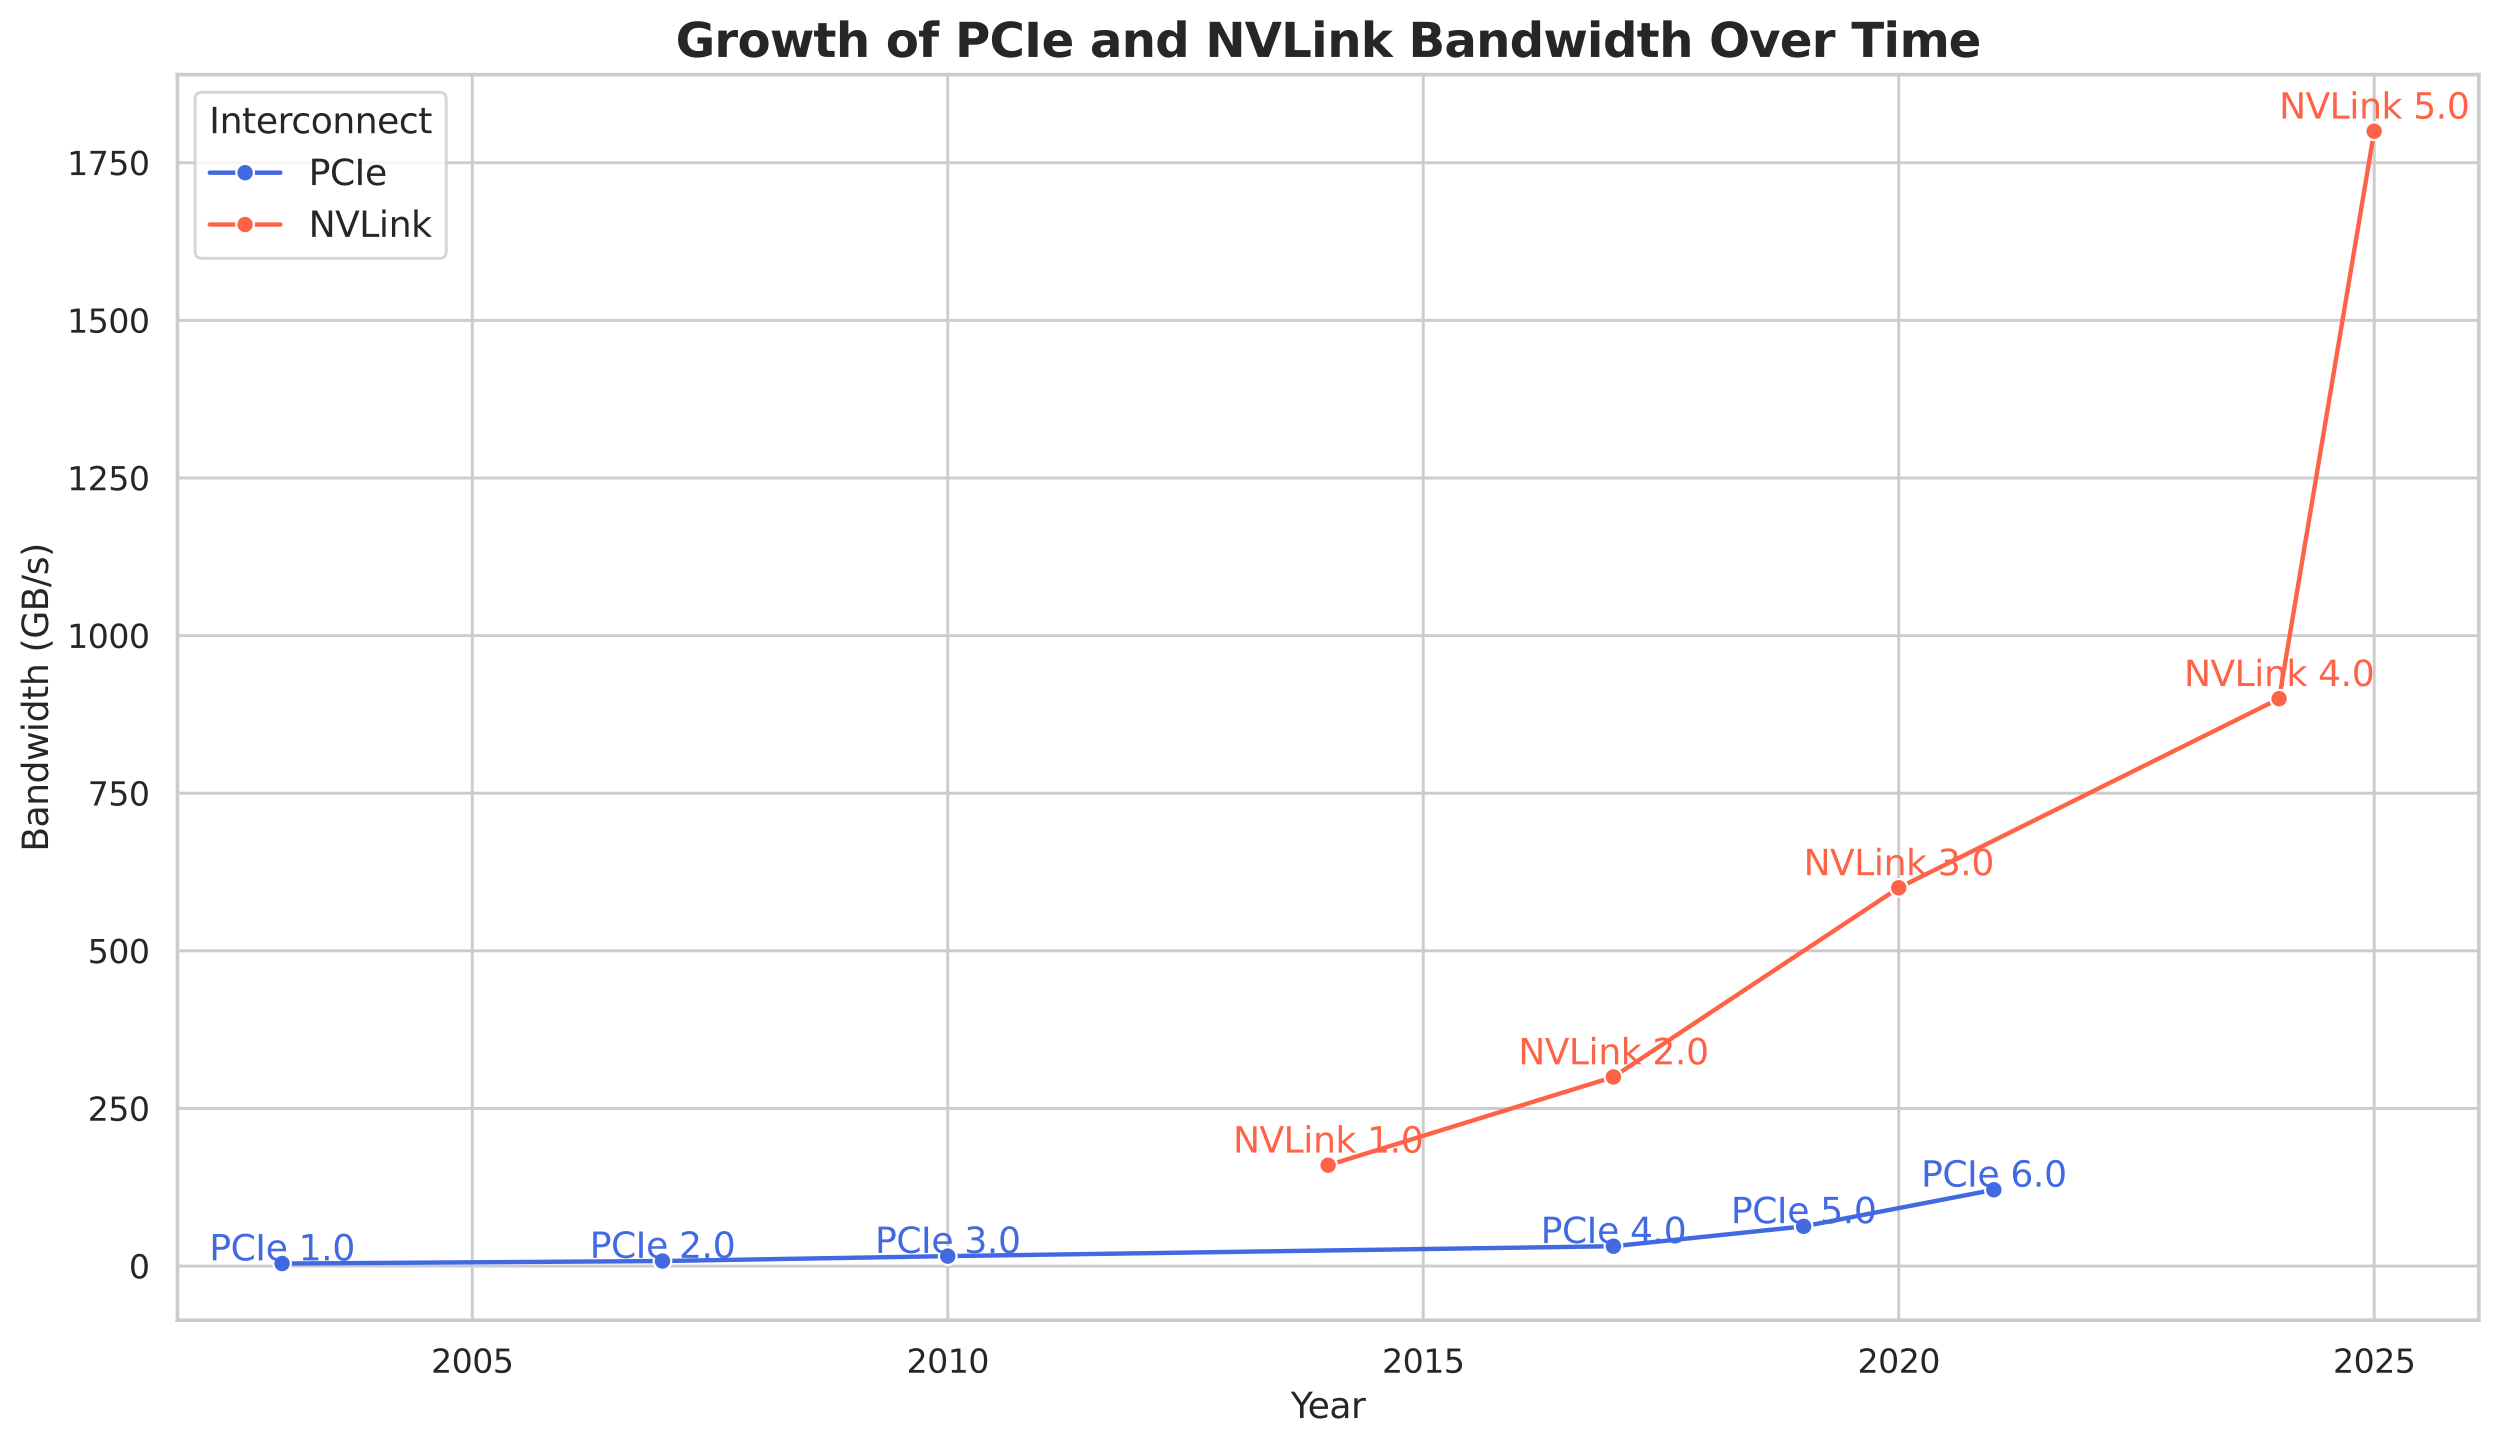 <?xml version="1.0" encoding="utf-8" standalone="no"?>
<!DOCTYPE svg PUBLIC "-//W3C//DTD SVG 1.1//EN"
  "http://www.w3.org/Graphics/SVG/1.1/DTD/svg11.dtd">
<svg xmlns:xlink="http://www.w3.org/1999/xlink" width="849.625pt" height="491.617pt" viewBox="0 0 849.625 491.617" xmlns="http://www.w3.org/2000/svg" version="1.1">
 <defs>
  <style type="text/css">*{stroke-linejoin: round; stroke-linecap: butt}</style>
 </defs>
 <g id="figure_1">
  <g id="patch_1">
   <path d="M 0 491.617 
L 849.625 491.617 
L 849.625 0 
L 0 0 
z
" style="fill: #ffffff"/>
  </g>
  <g id="axes_1">
   <g id="patch_2">
    <path d="M 60.309 448.658 
L 842.425 448.658 
L 842.425 25.358 
L 60.309 25.358 
z
" style="fill: #ffffff"/>
   </g>
   <g id="matplotlib.axis_1">
    <g id="xtick_1">
     <g id="line2d_1">
      <path d="M 160.497 448.658 
L 160.497 25.358 
" clip-path="url(#pfa361a1c75)" style="fill: none; stroke: #cccccc; stroke-linecap: round"/>
     </g>
     <g id="text_1">
      <!-- 2005 -->
      <g style="fill: #262626" transform="translate(146.5 466.516) scale(0.11 -0.11)">
       <defs>
        <path id="DejaVuSans-32" d="M 1228 531 
L 3431 531 
L 3431 0 
L 469 0 
L 469 531 
Q 828 903 1448 1529 
Q 2069 2156 2228 2338 
Q 2531 2678 2651 2914 
Q 2772 3150 2772 3378 
Q 2772 3750 2511 3984 
Q 2250 4219 1831 4219 
Q 1534 4219 1204 4116 
Q 875 4013 500 3803 
L 500 4441 
Q 881 4594 1212 4672 
Q 1544 4750 1819 4750 
Q 2544 4750 2975 4387 
Q 3406 4025 3406 3419 
Q 3406 3131 3298 2873 
Q 3191 2616 2906 2266 
Q 2828 2175 2409 1742 
Q 1991 1309 1228 531 
z
" transform="scale(0.016)"/>
        <path id="DejaVuSans-30" d="M 2034 4250 
Q 1547 4250 1301 3770 
Q 1056 3291 1056 2328 
Q 1056 1369 1301 889 
Q 1547 409 2034 409 
Q 2525 409 2770 889 
Q 3016 1369 3016 2328 
Q 3016 3291 2770 3770 
Q 2525 4250 2034 4250 
z
M 2034 4750 
Q 2819 4750 3233 4129 
Q 3647 3509 3647 2328 
Q 3647 1150 3233 529 
Q 2819 -91 2034 -91 
Q 1250 -91 836 529 
Q 422 1150 422 2328 
Q 422 3509 836 4129 
Q 1250 4750 2034 4750 
z
" transform="scale(0.016)"/>
        <path id="DejaVuSans-35" d="M 691 4666 
L 3169 4666 
L 3169 4134 
L 1269 4134 
L 1269 2991 
Q 1406 3038 1543 3061 
Q 1681 3084 1819 3084 
Q 2600 3084 3056 2656 
Q 3513 2228 3513 1497 
Q 3513 744 3044 326 
Q 2575 -91 1722 -91 
Q 1428 -91 1123 -41 
Q 819 9 494 109 
L 494 744 
Q 775 591 1075 516 
Q 1375 441 1709 441 
Q 2250 441 2565 725 
Q 2881 1009 2881 1497 
Q 2881 1984 2565 2268 
Q 2250 2553 1709 2553 
Q 1456 2553 1204 2497 
Q 953 2441 691 2322 
L 691 4666 
z
" transform="scale(0.016)"/>
       </defs>
       <use xlink:href="#DejaVuSans-32"/>
       <use xlink:href="#DejaVuSans-30" transform="translate(63.623 0)"/>
       <use xlink:href="#DejaVuSans-30" transform="translate(127.246 0)"/>
       <use xlink:href="#DejaVuSans-35" transform="translate(190.869 0)"/>
      </g>
     </g>
    </g>
    <g id="xtick_2">
     <g id="line2d_2">
      <path d="M 322.091 448.658 
L 322.091 25.358 
" clip-path="url(#pfa361a1c75)" style="fill: none; stroke: #cccccc; stroke-linecap: round"/>
     </g>
     <g id="text_2">
      <!-- 2010 -->
      <g style="fill: #262626" transform="translate(308.094 466.516) scale(0.11 -0.11)">
       <defs>
        <path id="DejaVuSans-31" d="M 794 531 
L 1825 531 
L 1825 4091 
L 703 3866 
L 703 4441 
L 1819 4666 
L 2450 4666 
L 2450 531 
L 3481 531 
L 3481 0 
L 794 0 
L 794 531 
z
" transform="scale(0.016)"/>
       </defs>
       <use xlink:href="#DejaVuSans-32"/>
       <use xlink:href="#DejaVuSans-30" transform="translate(63.623 0)"/>
       <use xlink:href="#DejaVuSans-31" transform="translate(127.246 0)"/>
       <use xlink:href="#DejaVuSans-30" transform="translate(190.869 0)"/>
      </g>
     </g>
    </g>
    <g id="xtick_3">
     <g id="line2d_3">
      <path d="M 483.686 448.658 
L 483.686 25.358 
" clip-path="url(#pfa361a1c75)" style="fill: none; stroke: #cccccc; stroke-linecap: round"/>
     </g>
     <g id="text_3">
      <!-- 2015 -->
      <g style="fill: #262626" transform="translate(469.688 466.516) scale(0.11 -0.11)">
       <use xlink:href="#DejaVuSans-32"/>
       <use xlink:href="#DejaVuSans-30" transform="translate(63.623 0)"/>
       <use xlink:href="#DejaVuSans-31" transform="translate(127.246 0)"/>
       <use xlink:href="#DejaVuSans-35" transform="translate(190.869 0)"/>
      </g>
     </g>
    </g>
    <g id="xtick_4">
     <g id="line2d_4">
      <path d="M 645.28 448.658 
L 645.28 25.358 
" clip-path="url(#pfa361a1c75)" style="fill: none; stroke: #cccccc; stroke-linecap: round"/>
     </g>
     <g id="text_4">
      <!-- 2020 -->
      <g style="fill: #262626" transform="translate(631.283 466.516) scale(0.11 -0.11)">
       <use xlink:href="#DejaVuSans-32"/>
       <use xlink:href="#DejaVuSans-30" transform="translate(63.623 0)"/>
       <use xlink:href="#DejaVuSans-32" transform="translate(127.246 0)"/>
       <use xlink:href="#DejaVuSans-30" transform="translate(190.869 0)"/>
      </g>
     </g>
    </g>
    <g id="xtick_5">
     <g id="line2d_5">
      <path d="M 806.874 448.658 
L 806.874 25.358 
" clip-path="url(#pfa361a1c75)" style="fill: none; stroke: #cccccc; stroke-linecap: round"/>
     </g>
     <g id="text_5">
      <!-- 2025 -->
      <g style="fill: #262626" transform="translate(792.877 466.516) scale(0.11 -0.11)">
       <use xlink:href="#DejaVuSans-32"/>
       <use xlink:href="#DejaVuSans-30" transform="translate(63.623 0)"/>
       <use xlink:href="#DejaVuSans-32" transform="translate(127.246 0)"/>
       <use xlink:href="#DejaVuSans-35" transform="translate(190.869 0)"/>
      </g>
     </g>
    </g>
    <g id="text_6">
     <!-- Year -->
     <g style="fill: #262626" transform="translate(438.662 481.922) scale(0.12 -0.12)">
      <defs>
       <path id="DejaVuSans-59" d="M -13 4666 
L 666 4666 
L 1959 2747 
L 3244 4666 
L 3922 4666 
L 2272 2222 
L 2272 0 
L 1638 0 
L 1638 2222 
L -13 4666 
z
" transform="scale(0.016)"/>
       <path id="DejaVuSans-65" d="M 3597 1894 
L 3597 1613 
L 953 1613 
Q 991 1019 1311 708 
Q 1631 397 2203 397 
Q 2534 397 2845 478 
Q 3156 559 3463 722 
L 3463 178 
Q 3153 47 2828 -22 
Q 2503 -91 2169 -91 
Q 1331 -91 842 396 
Q 353 884 353 1716 
Q 353 2575 817 3079 
Q 1281 3584 2069 3584 
Q 2775 3584 3186 3129 
Q 3597 2675 3597 1894 
z
M 3022 2063 
Q 3016 2534 2758 2815 
Q 2500 3097 2075 3097 
Q 1594 3097 1305 2825 
Q 1016 2553 972 2059 
L 3022 2063 
z
" transform="scale(0.016)"/>
       <path id="DejaVuSans-61" d="M 2194 1759 
Q 1497 1759 1228 1600 
Q 959 1441 959 1056 
Q 959 750 1161 570 
Q 1363 391 1709 391 
Q 2188 391 2477 730 
Q 2766 1069 2766 1631 
L 2766 1759 
L 2194 1759 
z
M 3341 1997 
L 3341 0 
L 2766 0 
L 2766 531 
Q 2569 213 2275 61 
Q 1981 -91 1556 -91 
Q 1019 -91 701 211 
Q 384 513 384 1019 
Q 384 1609 779 1909 
Q 1175 2209 1959 2209 
L 2766 2209 
L 2766 2266 
Q 2766 2663 2505 2880 
Q 2244 3097 1772 3097 
Q 1472 3097 1187 3025 
Q 903 2953 641 2809 
L 641 3341 
Q 956 3463 1253 3523 
Q 1550 3584 1831 3584 
Q 2591 3584 2966 3190 
Q 3341 2797 3341 1997 
z
" transform="scale(0.016)"/>
       <path id="DejaVuSans-72" d="M 2631 2963 
Q 2534 3019 2420 3045 
Q 2306 3072 2169 3072 
Q 1681 3072 1420 2755 
Q 1159 2438 1159 1844 
L 1159 0 
L 581 0 
L 581 3500 
L 1159 3500 
L 1159 2956 
Q 1341 3275 1631 3429 
Q 1922 3584 2338 3584 
Q 2397 3584 2469 3576 
Q 2541 3569 2628 3553 
L 2631 2963 
z
" transform="scale(0.016)"/>
      </defs>
      <use xlink:href="#DejaVuSans-59"/>
      <use xlink:href="#DejaVuSans-65" transform="translate(47.834 0)"/>
      <use xlink:href="#DejaVuSans-61" transform="translate(109.357 0)"/>
      <use xlink:href="#DejaVuSans-72" transform="translate(170.637 0)"/>
     </g>
    </g>
   </g>
   <g id="matplotlib.axis_2">
    <g id="ytick_1">
     <g id="line2d_6">
      <path d="M 60.309 430.274 
L 842.425 430.274 
" clip-path="url(#pfa361a1c75)" style="fill: none; stroke: #cccccc; stroke-linecap: round"/>
     </g>
     <g id="text_7">
      <!-- 0 -->
      <g style="fill: #262626" transform="translate(43.81 434.453) scale(0.11 -0.11)">
       <use xlink:href="#DejaVuSans-30"/>
      </g>
     </g>
    </g>
    <g id="ytick_2">
     <g id="line2d_7">
      <path d="M 60.309 376.708 
L 842.425 376.708 
" clip-path="url(#pfa361a1c75)" style="fill: none; stroke: #cccccc; stroke-linecap: round"/>
     </g>
     <g id="text_8">
      <!-- 250 -->
      <g style="fill: #262626" transform="translate(29.812 380.887) scale(0.11 -0.11)">
       <use xlink:href="#DejaVuSans-32"/>
       <use xlink:href="#DejaVuSans-35" transform="translate(63.623 0)"/>
       <use xlink:href="#DejaVuSans-30" transform="translate(127.246 0)"/>
      </g>
     </g>
    </g>
    <g id="ytick_3">
     <g id="line2d_8">
      <path d="M 60.309 323.142 
L 842.425 323.142 
" clip-path="url(#pfa361a1c75)" style="fill: none; stroke: #cccccc; stroke-linecap: round"/>
     </g>
     <g id="text_9">
      <!-- 500 -->
      <g style="fill: #262626" transform="translate(29.812 327.321) scale(0.11 -0.11)">
       <use xlink:href="#DejaVuSans-35"/>
       <use xlink:href="#DejaVuSans-30" transform="translate(63.623 0)"/>
       <use xlink:href="#DejaVuSans-30" transform="translate(127.246 0)"/>
      </g>
     </g>
    </g>
    <g id="ytick_4">
     <g id="line2d_9">
      <path d="M 60.309 269.576 
L 842.425 269.576 
" clip-path="url(#pfa361a1c75)" style="fill: none; stroke: #cccccc; stroke-linecap: round"/>
     </g>
     <g id="text_10">
      <!-- 750 -->
      <g style="fill: #262626" transform="translate(29.812 273.755) scale(0.11 -0.11)">
       <defs>
        <path id="DejaVuSans-37" d="M 525 4666 
L 3525 4666 
L 3525 4397 
L 1831 0 
L 1172 0 
L 2766 4134 
L 525 4134 
L 525 4666 
z
" transform="scale(0.016)"/>
       </defs>
       <use xlink:href="#DejaVuSans-37"/>
       <use xlink:href="#DejaVuSans-35" transform="translate(63.623 0)"/>
       <use xlink:href="#DejaVuSans-30" transform="translate(127.246 0)"/>
      </g>
     </g>
    </g>
    <g id="ytick_5">
     <g id="line2d_10">
      <path d="M 60.309 216.01 
L 842.425 216.01 
" clip-path="url(#pfa361a1c75)" style="fill: none; stroke: #cccccc; stroke-linecap: round"/>
     </g>
     <g id="text_11">
      <!-- 1000 -->
      <g style="fill: #262626" transform="translate(22.814 220.189) scale(0.11 -0.11)">
       <use xlink:href="#DejaVuSans-31"/>
       <use xlink:href="#DejaVuSans-30" transform="translate(63.623 0)"/>
       <use xlink:href="#DejaVuSans-30" transform="translate(127.246 0)"/>
       <use xlink:href="#DejaVuSans-30" transform="translate(190.869 0)"/>
      </g>
     </g>
    </g>
    <g id="ytick_6">
     <g id="line2d_11">
      <path d="M 60.309 162.444 
L 842.425 162.444 
" clip-path="url(#pfa361a1c75)" style="fill: none; stroke: #cccccc; stroke-linecap: round"/>
     </g>
     <g id="text_12">
      <!-- 1250 -->
      <g style="fill: #262626" transform="translate(22.814 166.623) scale(0.11 -0.11)">
       <use xlink:href="#DejaVuSans-31"/>
       <use xlink:href="#DejaVuSans-32" transform="translate(63.623 0)"/>
       <use xlink:href="#DejaVuSans-35" transform="translate(127.246 0)"/>
       <use xlink:href="#DejaVuSans-30" transform="translate(190.869 0)"/>
      </g>
     </g>
    </g>
    <g id="ytick_7">
     <g id="line2d_12">
      <path d="M 60.309 108.878 
L 842.425 108.878 
" clip-path="url(#pfa361a1c75)" style="fill: none; stroke: #cccccc; stroke-linecap: round"/>
     </g>
     <g id="text_13">
      <!-- 1500 -->
      <g style="fill: #262626" transform="translate(22.814 113.057) scale(0.11 -0.11)">
       <use xlink:href="#DejaVuSans-31"/>
       <use xlink:href="#DejaVuSans-35" transform="translate(63.623 0)"/>
       <use xlink:href="#DejaVuSans-30" transform="translate(127.246 0)"/>
       <use xlink:href="#DejaVuSans-30" transform="translate(190.869 0)"/>
      </g>
     </g>
    </g>
    <g id="ytick_8">
     <g id="line2d_13">
      <path d="M 60.309 55.312 
L 842.425 55.312 
" clip-path="url(#pfa361a1c75)" style="fill: none; stroke: #cccccc; stroke-linecap: round"/>
     </g>
     <g id="text_14">
      <!-- 1750 -->
      <g style="fill: #262626" transform="translate(22.814 59.491) scale(0.11 -0.11)">
       <use xlink:href="#DejaVuSans-31"/>
       <use xlink:href="#DejaVuSans-37" transform="translate(63.623 0)"/>
       <use xlink:href="#DejaVuSans-35" transform="translate(127.246 0)"/>
       <use xlink:href="#DejaVuSans-30" transform="translate(190.869 0)"/>
      </g>
     </g>
    </g>
    <g id="text_15">
     <!-- Bandwidth (GB/s) -->
     <g style="fill: #262626" transform="translate(16.318 289.451) rotate(-90) scale(0.12 -0.12)">
      <defs>
       <path id="DejaVuSans-42" d="M 1259 2228 
L 1259 519 
L 2272 519 
Q 2781 519 3026 730 
Q 3272 941 3272 1375 
Q 3272 1813 3026 2020 
Q 2781 2228 2272 2228 
L 1259 2228 
z
M 1259 4147 
L 1259 2741 
L 2194 2741 
Q 2656 2741 2882 2914 
Q 3109 3088 3109 3444 
Q 3109 3797 2882 3972 
Q 2656 4147 2194 4147 
L 1259 4147 
z
M 628 4666 
L 2241 4666 
Q 2963 4666 3353 4366 
Q 3744 4066 3744 3513 
Q 3744 3084 3544 2831 
Q 3344 2578 2956 2516 
Q 3422 2416 3680 2098 
Q 3938 1781 3938 1306 
Q 3938 681 3513 340 
Q 3088 0 2303 0 
L 628 0 
L 628 4666 
z
" transform="scale(0.016)"/>
       <path id="DejaVuSans-6e" d="M 3513 2113 
L 3513 0 
L 2938 0 
L 2938 2094 
Q 2938 2591 2744 2837 
Q 2550 3084 2163 3084 
Q 1697 3084 1428 2787 
Q 1159 2491 1159 1978 
L 1159 0 
L 581 0 
L 581 3500 
L 1159 3500 
L 1159 2956 
Q 1366 3272 1645 3428 
Q 1925 3584 2291 3584 
Q 2894 3584 3203 3211 
Q 3513 2838 3513 2113 
z
" transform="scale(0.016)"/>
       <path id="DejaVuSans-64" d="M 2906 2969 
L 2906 4863 
L 3481 4863 
L 3481 0 
L 2906 0 
L 2906 525 
Q 2725 213 2448 61 
Q 2172 -91 1784 -91 
Q 1150 -91 751 415 
Q 353 922 353 1747 
Q 353 2572 751 3078 
Q 1150 3584 1784 3584 
Q 2172 3584 2448 3432 
Q 2725 3281 2906 2969 
z
M 947 1747 
Q 947 1113 1208 752 
Q 1469 391 1925 391 
Q 2381 391 2643 752 
Q 2906 1113 2906 1747 
Q 2906 2381 2643 2742 
Q 2381 3103 1925 3103 
Q 1469 3103 1208 2742 
Q 947 2381 947 1747 
z
" transform="scale(0.016)"/>
       <path id="DejaVuSans-77" d="M 269 3500 
L 844 3500 
L 1563 769 
L 2278 3500 
L 2956 3500 
L 3675 769 
L 4391 3500 
L 4966 3500 
L 4050 0 
L 3372 0 
L 2619 2869 
L 1863 0 
L 1184 0 
L 269 3500 
z
" transform="scale(0.016)"/>
       <path id="DejaVuSans-69" d="M 603 3500 
L 1178 3500 
L 1178 0 
L 603 0 
L 603 3500 
z
M 603 4863 
L 1178 4863 
L 1178 4134 
L 603 4134 
L 603 4863 
z
" transform="scale(0.016)"/>
       <path id="DejaVuSans-74" d="M 1172 4494 
L 1172 3500 
L 2356 3500 
L 2356 3053 
L 1172 3053 
L 1172 1153 
Q 1172 725 1289 603 
Q 1406 481 1766 481 
L 2356 481 
L 2356 0 
L 1766 0 
Q 1100 0 847 248 
Q 594 497 594 1153 
L 594 3053 
L 172 3053 
L 172 3500 
L 594 3500 
L 594 4494 
L 1172 4494 
z
" transform="scale(0.016)"/>
       <path id="DejaVuSans-68" d="M 3513 2113 
L 3513 0 
L 2938 0 
L 2938 2094 
Q 2938 2591 2744 2837 
Q 2550 3084 2163 3084 
Q 1697 3084 1428 2787 
Q 1159 2491 1159 1978 
L 1159 0 
L 581 0 
L 581 4863 
L 1159 4863 
L 1159 2956 
Q 1366 3272 1645 3428 
Q 1925 3584 2291 3584 
Q 2894 3584 3203 3211 
Q 3513 2838 3513 2113 
z
" transform="scale(0.016)"/>
       <path id="DejaVuSans-20" transform="scale(0.016)"/>
       <path id="DejaVuSans-28" d="M 1984 4856 
Q 1566 4138 1362 3434 
Q 1159 2731 1159 2009 
Q 1159 1288 1364 580 
Q 1569 -128 1984 -844 
L 1484 -844 
Q 1016 -109 783 600 
Q 550 1309 550 2009 
Q 550 2706 781 3412 
Q 1013 4119 1484 4856 
L 1984 4856 
z
" transform="scale(0.016)"/>
       <path id="DejaVuSans-47" d="M 3809 666 
L 3809 1919 
L 2778 1919 
L 2778 2438 
L 4434 2438 
L 4434 434 
Q 4069 175 3628 42 
Q 3188 -91 2688 -91 
Q 1594 -91 976 548 
Q 359 1188 359 2328 
Q 359 3472 976 4111 
Q 1594 4750 2688 4750 
Q 3144 4750 3555 4637 
Q 3966 4525 4313 4306 
L 4313 3634 
Q 3963 3931 3569 4081 
Q 3175 4231 2741 4231 
Q 1884 4231 1454 3753 
Q 1025 3275 1025 2328 
Q 1025 1384 1454 906 
Q 1884 428 2741 428 
Q 3075 428 3337 486 
Q 3600 544 3809 666 
z
" transform="scale(0.016)"/>
       <path id="DejaVuSans-2f" d="M 1625 4666 
L 2156 4666 
L 531 -594 
L 0 -594 
L 1625 4666 
z
" transform="scale(0.016)"/>
       <path id="DejaVuSans-73" d="M 2834 3397 
L 2834 2853 
Q 2591 2978 2328 3040 
Q 2066 3103 1784 3103 
Q 1356 3103 1142 2972 
Q 928 2841 928 2578 
Q 928 2378 1081 2264 
Q 1234 2150 1697 2047 
L 1894 2003 
Q 2506 1872 2764 1633 
Q 3022 1394 3022 966 
Q 3022 478 2636 193 
Q 2250 -91 1575 -91 
Q 1294 -91 989 -36 
Q 684 19 347 128 
L 347 722 
Q 666 556 975 473 
Q 1284 391 1588 391 
Q 1994 391 2212 530 
Q 2431 669 2431 922 
Q 2431 1156 2273 1281 
Q 2116 1406 1581 1522 
L 1381 1569 
Q 847 1681 609 1914 
Q 372 2147 372 2553 
Q 372 3047 722 3315 
Q 1072 3584 1716 3584 
Q 2034 3584 2315 3537 
Q 2597 3491 2834 3397 
z
" transform="scale(0.016)"/>
       <path id="DejaVuSans-29" d="M 513 4856 
L 1013 4856 
Q 1481 4119 1714 3412 
Q 1947 2706 1947 2009 
Q 1947 1309 1714 600 
Q 1481 -109 1013 -844 
L 513 -844 
Q 928 -128 1133 580 
Q 1338 1288 1338 2009 
Q 1338 2731 1133 3434 
Q 928 4138 513 4856 
z
" transform="scale(0.016)"/>
      </defs>
      <use xlink:href="#DejaVuSans-42"/>
      <use xlink:href="#DejaVuSans-61" transform="translate(68.604 0)"/>
      <use xlink:href="#DejaVuSans-6e" transform="translate(129.883 0)"/>
      <use xlink:href="#DejaVuSans-64" transform="translate(193.262 0)"/>
      <use xlink:href="#DejaVuSans-77" transform="translate(256.738 0)"/>
      <use xlink:href="#DejaVuSans-69" transform="translate(338.525 0)"/>
      <use xlink:href="#DejaVuSans-64" transform="translate(366.309 0)"/>
      <use xlink:href="#DejaVuSans-74" transform="translate(429.785 0)"/>
      <use xlink:href="#DejaVuSans-68" transform="translate(468.994 0)"/>
      <use xlink:href="#DejaVuSans-20" transform="translate(532.373 0)"/>
      <use xlink:href="#DejaVuSans-28" transform="translate(564.16 0)"/>
      <use xlink:href="#DejaVuSans-47" transform="translate(603.174 0)"/>
      <use xlink:href="#DejaVuSans-42" transform="translate(680.664 0)"/>
      <use xlink:href="#DejaVuSans-2f" transform="translate(749.268 0)"/>
      <use xlink:href="#DejaVuSans-73" transform="translate(782.959 0)"/>
      <use xlink:href="#DejaVuSans-29" transform="translate(835.059 0)"/>
     </g>
    </g>
   </g>
   <g id="FillBetweenPolyCollection_1"/>
   <g id="FillBetweenPolyCollection_2"/>
   <g id="line2d_14">
    <path d="M 95.859 429.417 
L 225.135 428.56 
L 322.091 426.888 
L 548.324 423.524 
L 612.961 416.775 
L 677.599 404.348 
" clip-path="url(#pfa361a1c75)" style="fill: none; stroke: #4169e1; stroke-width: 1.5; stroke-linecap: round"/>
    <defs>
     <path id="m9f6b5fd136" d="M 0 3 
C 0.796 3 1.559 2.684 2.121 2.121 
C 2.684 1.559 3 0.796 3 0 
C 3 -0.796 2.684 -1.559 2.121 -2.121 
C 1.559 -2.684 0.796 -3 0 -3 
C -0.796 -3 -1.559 -2.684 -2.121 -2.121 
C -2.684 -1.559 -3 -0.796 -3 0 
C -3 0.796 -2.684 1.559 -2.121 2.121 
C -1.559 2.684 -0.796 3 0 3 
z
" style="stroke: #ffffff; stroke-width: 0.75"/>
    </defs>
    <g clip-path="url(#pfa361a1c75)">
     <use xlink:href="#m9f6b5fd136" x="95.859" y="429.417" style="fill: #4169e1; stroke: #ffffff; stroke-width: 0.75"/>
     <use xlink:href="#m9f6b5fd136" x="225.135" y="428.56" style="fill: #4169e1; stroke: #ffffff; stroke-width: 0.75"/>
     <use xlink:href="#m9f6b5fd136" x="322.091" y="426.888" style="fill: #4169e1; stroke: #ffffff; stroke-width: 0.75"/>
     <use xlink:href="#m9f6b5fd136" x="548.324" y="423.524" style="fill: #4169e1; stroke: #ffffff; stroke-width: 0.75"/>
     <use xlink:href="#m9f6b5fd136" x="612.961" y="416.775" style="fill: #4169e1; stroke: #ffffff; stroke-width: 0.75"/>
     <use xlink:href="#m9f6b5fd136" x="677.599" y="404.348" style="fill: #4169e1; stroke: #ffffff; stroke-width: 0.75"/>
    </g>
   </g>
   <g id="line2d_15">
    <path d="M 451.367 395.991 
L 548.324 365.994 
L 645.28 301.715 
L 774.556 237.436 
L 806.874 44.598 
" clip-path="url(#pfa361a1c75)" style="fill: none; stroke: #ff6347; stroke-width: 1.5; stroke-linecap: round"/>
    <defs>
     <path id="m9799db5613" d="M 0 3 
C 0.796 3 1.559 2.684 2.121 2.121 
C 2.684 1.559 3 0.796 3 0 
C 3 -0.796 2.684 -1.559 2.121 -2.121 
C 1.559 -2.684 0.796 -3 0 -3 
C -0.796 -3 -1.559 -2.684 -2.121 -2.121 
C -2.684 -1.559 -3 -0.796 -3 0 
C -3 0.796 -2.684 1.559 -2.121 2.121 
C -1.559 2.684 -0.796 3 0 3 
z
" style="stroke: #ffffff; stroke-width: 0.75"/>
    </defs>
    <g clip-path="url(#pfa361a1c75)">
     <use xlink:href="#m9799db5613" x="451.367" y="395.991" style="fill: #ff6347; stroke: #ffffff; stroke-width: 0.75"/>
     <use xlink:href="#m9799db5613" x="548.324" y="365.994" style="fill: #ff6347; stroke: #ffffff; stroke-width: 0.75"/>
     <use xlink:href="#m9799db5613" x="645.28" y="301.715" style="fill: #ff6347; stroke: #ffffff; stroke-width: 0.75"/>
     <use xlink:href="#m9799db5613" x="774.556" y="237.436" style="fill: #ff6347; stroke: #ffffff; stroke-width: 0.75"/>
     <use xlink:href="#m9799db5613" x="806.874" y="44.598" style="fill: #ff6347; stroke: #ffffff; stroke-width: 0.75"/>
    </g>
   </g>
   <g id="patch_3">
    <path d="M 60.309 448.658 
L 60.309 25.358 
" style="fill: none; stroke: #cccccc; stroke-width: 1.25; stroke-linejoin: miter; stroke-linecap: square"/>
   </g>
   <g id="patch_4">
    <path d="M 842.425 448.658 
L 842.425 25.358 
" style="fill: none; stroke: #cccccc; stroke-width: 1.25; stroke-linejoin: miter; stroke-linecap: square"/>
   </g>
   <g id="patch_5">
    <path d="M 60.309 448.658 
L 842.425 448.658 
" style="fill: none; stroke: #cccccc; stroke-width: 1.25; stroke-linejoin: miter; stroke-linecap: square"/>
   </g>
   <g id="patch_6">
    <path d="M 60.309 25.358 
L 842.425 25.358 
" style="fill: none; stroke: #cccccc; stroke-width: 1.25; stroke-linejoin: miter; stroke-linecap: square"/>
   </g>
   <g id="text_16">
    <!-- PCIe 1.0 -->
    <g style="fill: #4169e1" transform="translate(71.141 428.345) scale(0.12 -0.12)">
     <defs>
      <path id="DejaVuSans-50" d="M 1259 4147 
L 1259 2394 
L 2053 2394 
Q 2494 2394 2734 2622 
Q 2975 2850 2975 3272 
Q 2975 3691 2734 3919 
Q 2494 4147 2053 4147 
L 1259 4147 
z
M 628 4666 
L 2053 4666 
Q 2838 4666 3239 4311 
Q 3641 3956 3641 3272 
Q 3641 2581 3239 2228 
Q 2838 1875 2053 1875 
L 1259 1875 
L 1259 0 
L 628 0 
L 628 4666 
z
" transform="scale(0.016)"/>
      <path id="DejaVuSans-43" d="M 4122 4306 
L 4122 3641 
Q 3803 3938 3442 4084 
Q 3081 4231 2675 4231 
Q 1875 4231 1450 3742 
Q 1025 3253 1025 2328 
Q 1025 1406 1450 917 
Q 1875 428 2675 428 
Q 3081 428 3442 575 
Q 3803 722 4122 1019 
L 4122 359 
Q 3791 134 3420 21 
Q 3050 -91 2638 -91 
Q 1578 -91 968 557 
Q 359 1206 359 2328 
Q 359 3453 968 4101 
Q 1578 4750 2638 4750 
Q 3056 4750 3426 4639 
Q 3797 4528 4122 4306 
z
" transform="scale(0.016)"/>
      <path id="DejaVuSans-49" d="M 628 4666 
L 1259 4666 
L 1259 0 
L 628 0 
L 628 4666 
z
" transform="scale(0.016)"/>
      <path id="DejaVuSans-2e" d="M 684 794 
L 1344 794 
L 1344 0 
L 684 0 
L 684 794 
z
" transform="scale(0.016)"/>
     </defs>
     <use xlink:href="#DejaVuSans-50"/>
     <use xlink:href="#DejaVuSans-43" transform="translate(60.303 0)"/>
     <use xlink:href="#DejaVuSans-49" transform="translate(130.127 0)"/>
     <use xlink:href="#DejaVuSans-65" transform="translate(159.619 0)"/>
     <use xlink:href="#DejaVuSans-20" transform="translate(221.143 0)"/>
     <use xlink:href="#DejaVuSans-31" transform="translate(252.93 0)"/>
     <use xlink:href="#DejaVuSans-2e" transform="translate(316.553 0)"/>
     <use xlink:href="#DejaVuSans-30" transform="translate(348.34 0)"/>
    </g>
   </g>
   <g id="text_17">
    <!-- PCIe 2.0 -->
    <g style="fill: #4169e1" transform="translate(200.417 427.488) scale(0.12 -0.12)">
     <use xlink:href="#DejaVuSans-50"/>
     <use xlink:href="#DejaVuSans-43" transform="translate(60.303 0)"/>
     <use xlink:href="#DejaVuSans-49" transform="translate(130.127 0)"/>
     <use xlink:href="#DejaVuSans-65" transform="translate(159.619 0)"/>
     <use xlink:href="#DejaVuSans-20" transform="translate(221.143 0)"/>
     <use xlink:href="#DejaVuSans-32" transform="translate(252.93 0)"/>
     <use xlink:href="#DejaVuSans-2e" transform="translate(316.553 0)"/>
     <use xlink:href="#DejaVuSans-30" transform="translate(348.34 0)"/>
    </g>
   </g>
   <g id="text_18">
    <!-- PCIe 3.0 -->
    <g style="fill: #4169e1" transform="translate(297.373 425.817) scale(0.12 -0.12)">
     <defs>
      <path id="DejaVuSans-33" d="M 2597 2516 
Q 3050 2419 3304 2112 
Q 3559 1806 3559 1356 
Q 3559 666 3084 287 
Q 2609 -91 1734 -91 
Q 1441 -91 1130 -33 
Q 819 25 488 141 
L 488 750 
Q 750 597 1062 519 
Q 1375 441 1716 441 
Q 2309 441 2620 675 
Q 2931 909 2931 1356 
Q 2931 1769 2642 2001 
Q 2353 2234 1838 2234 
L 1294 2234 
L 1294 2753 
L 1863 2753 
Q 2328 2753 2575 2939 
Q 2822 3125 2822 3475 
Q 2822 3834 2567 4026 
Q 2313 4219 1838 4219 
Q 1578 4219 1281 4162 
Q 984 4106 628 3988 
L 628 4550 
Q 988 4650 1302 4700 
Q 1616 4750 1894 4750 
Q 2613 4750 3031 4423 
Q 3450 4097 3450 3541 
Q 3450 3153 3228 2886 
Q 3006 2619 2597 2516 
z
" transform="scale(0.016)"/>
     </defs>
     <use xlink:href="#DejaVuSans-50"/>
     <use xlink:href="#DejaVuSans-43" transform="translate(60.303 0)"/>
     <use xlink:href="#DejaVuSans-49" transform="translate(130.127 0)"/>
     <use xlink:href="#DejaVuSans-65" transform="translate(159.619 0)"/>
     <use xlink:href="#DejaVuSans-20" transform="translate(221.143 0)"/>
     <use xlink:href="#DejaVuSans-33" transform="translate(252.93 0)"/>
     <use xlink:href="#DejaVuSans-2e" transform="translate(316.553 0)"/>
     <use xlink:href="#DejaVuSans-30" transform="translate(348.34 0)"/>
    </g>
   </g>
   <g id="text_19">
    <!-- PCIe 4.0 -->
    <g style="fill: #4169e1" transform="translate(523.605 422.453) scale(0.12 -0.12)">
     <defs>
      <path id="DejaVuSans-34" d="M 2419 4116 
L 825 1625 
L 2419 1625 
L 2419 4116 
z
M 2253 4666 
L 3047 4666 
L 3047 1625 
L 3713 1625 
L 3713 1100 
L 3047 1100 
L 3047 0 
L 2419 0 
L 2419 1100 
L 313 1100 
L 313 1709 
L 2253 4666 
z
" transform="scale(0.016)"/>
     </defs>
     <use xlink:href="#DejaVuSans-50"/>
     <use xlink:href="#DejaVuSans-43" transform="translate(60.303 0)"/>
     <use xlink:href="#DejaVuSans-49" transform="translate(130.127 0)"/>
     <use xlink:href="#DejaVuSans-65" transform="translate(159.619 0)"/>
     <use xlink:href="#DejaVuSans-20" transform="translate(221.143 0)"/>
     <use xlink:href="#DejaVuSans-34" transform="translate(252.93 0)"/>
     <use xlink:href="#DejaVuSans-2e" transform="translate(316.553 0)"/>
     <use xlink:href="#DejaVuSans-30" transform="translate(348.34 0)"/>
    </g>
   </g>
   <g id="text_20">
    <!-- PCIe 5.0 -->
    <g style="fill: #4169e1" transform="translate(588.243 415.704) scale(0.12 -0.12)">
     <use xlink:href="#DejaVuSans-50"/>
     <use xlink:href="#DejaVuSans-43" transform="translate(60.303 0)"/>
     <use xlink:href="#DejaVuSans-49" transform="translate(130.127 0)"/>
     <use xlink:href="#DejaVuSans-65" transform="translate(159.619 0)"/>
     <use xlink:href="#DejaVuSans-20" transform="translate(221.143 0)"/>
     <use xlink:href="#DejaVuSans-35" transform="translate(252.93 0)"/>
     <use xlink:href="#DejaVuSans-2e" transform="translate(316.553 0)"/>
     <use xlink:href="#DejaVuSans-30" transform="translate(348.34 0)"/>
    </g>
   </g>
   <g id="text_21">
    <!-- PCIe 6.0 -->
    <g style="fill: #4169e1" transform="translate(652.881 403.276) scale(0.12 -0.12)">
     <defs>
      <path id="DejaVuSans-36" d="M 2113 2584 
Q 1688 2584 1439 2293 
Q 1191 2003 1191 1497 
Q 1191 994 1439 701 
Q 1688 409 2113 409 
Q 2538 409 2786 701 
Q 3034 994 3034 1497 
Q 3034 2003 2786 2293 
Q 2538 2584 2113 2584 
z
M 3366 4563 
L 3366 3988 
Q 3128 4100 2886 4159 
Q 2644 4219 2406 4219 
Q 1781 4219 1451 3797 
Q 1122 3375 1075 2522 
Q 1259 2794 1537 2939 
Q 1816 3084 2150 3084 
Q 2853 3084 3261 2657 
Q 3669 2231 3669 1497 
Q 3669 778 3244 343 
Q 2819 -91 2113 -91 
Q 1303 -91 875 529 
Q 447 1150 447 2328 
Q 447 3434 972 4092 
Q 1497 4750 2381 4750 
Q 2619 4750 2861 4703 
Q 3103 4656 3366 4563 
z
" transform="scale(0.016)"/>
     </defs>
     <use xlink:href="#DejaVuSans-50"/>
     <use xlink:href="#DejaVuSans-43" transform="translate(60.303 0)"/>
     <use xlink:href="#DejaVuSans-49" transform="translate(130.127 0)"/>
     <use xlink:href="#DejaVuSans-65" transform="translate(159.619 0)"/>
     <use xlink:href="#DejaVuSans-20" transform="translate(221.143 0)"/>
     <use xlink:href="#DejaVuSans-36" transform="translate(252.93 0)"/>
     <use xlink:href="#DejaVuSans-2e" transform="translate(316.553 0)"/>
     <use xlink:href="#DejaVuSans-30" transform="translate(348.34 0)"/>
    </g>
   </g>
   <g id="text_22">
    <!-- NVLink 1.0 -->
    <g style="fill: #ff6347" transform="translate(419.038 391.706) scale(0.12 -0.12)">
     <defs>
      <path id="DejaVuSans-4e" d="M 628 4666 
L 1478 4666 
L 3547 763 
L 3547 4666 
L 4159 4666 
L 4159 0 
L 3309 0 
L 1241 3903 
L 1241 0 
L 628 0 
L 628 4666 
z
" transform="scale(0.016)"/>
      <path id="DejaVuSans-56" d="M 1831 0 
L 50 4666 
L 709 4666 
L 2188 738 
L 3669 4666 
L 4325 4666 
L 2547 0 
L 1831 0 
z
" transform="scale(0.016)"/>
      <path id="DejaVuSans-4c" d="M 628 4666 
L 1259 4666 
L 1259 531 
L 3531 531 
L 3531 0 
L 628 0 
L 628 4666 
z
" transform="scale(0.016)"/>
      <path id="DejaVuSans-6b" d="M 581 4863 
L 1159 4863 
L 1159 1991 
L 2875 3500 
L 3609 3500 
L 1753 1863 
L 3688 0 
L 2938 0 
L 1159 1709 
L 1159 0 
L 581 0 
L 581 4863 
z
" transform="scale(0.016)"/>
     </defs>
     <use xlink:href="#DejaVuSans-4e"/>
     <use xlink:href="#DejaVuSans-56" transform="translate(74.805 0)"/>
     <use xlink:href="#DejaVuSans-4c" transform="translate(143.213 0)"/>
     <use xlink:href="#DejaVuSans-69" transform="translate(198.926 0)"/>
     <use xlink:href="#DejaVuSans-6e" transform="translate(226.709 0)"/>
     <use xlink:href="#DejaVuSans-6b" transform="translate(290.088 0)"/>
     <use xlink:href="#DejaVuSans-20" transform="translate(347.998 0)"/>
     <use xlink:href="#DejaVuSans-31" transform="translate(379.785 0)"/>
     <use xlink:href="#DejaVuSans-2e" transform="translate(443.408 0)"/>
     <use xlink:href="#DejaVuSans-30" transform="translate(475.195 0)"/>
    </g>
   </g>
   <g id="text_23">
    <!-- NVLink 2.0 -->
    <g style="fill: #ff6347" transform="translate(515.995 361.709) scale(0.12 -0.12)">
     <use xlink:href="#DejaVuSans-4e"/>
     <use xlink:href="#DejaVuSans-56" transform="translate(74.805 0)"/>
     <use xlink:href="#DejaVuSans-4c" transform="translate(143.213 0)"/>
     <use xlink:href="#DejaVuSans-69" transform="translate(198.926 0)"/>
     <use xlink:href="#DejaVuSans-6e" transform="translate(226.709 0)"/>
     <use xlink:href="#DejaVuSans-6b" transform="translate(290.088 0)"/>
     <use xlink:href="#DejaVuSans-20" transform="translate(347.998 0)"/>
     <use xlink:href="#DejaVuSans-32" transform="translate(379.785 0)"/>
     <use xlink:href="#DejaVuSans-2e" transform="translate(443.408 0)"/>
     <use xlink:href="#DejaVuSans-30" transform="translate(475.195 0)"/>
    </g>
   </g>
   <g id="text_24">
    <!-- NVLink 3.0 -->
    <g style="fill: #ff6347" transform="translate(612.951 297.43) scale(0.12 -0.12)">
     <use xlink:href="#DejaVuSans-4e"/>
     <use xlink:href="#DejaVuSans-56" transform="translate(74.805 0)"/>
     <use xlink:href="#DejaVuSans-4c" transform="translate(143.213 0)"/>
     <use xlink:href="#DejaVuSans-69" transform="translate(198.926 0)"/>
     <use xlink:href="#DejaVuSans-6e" transform="translate(226.709 0)"/>
     <use xlink:href="#DejaVuSans-6b" transform="translate(290.088 0)"/>
     <use xlink:href="#DejaVuSans-20" transform="translate(347.998 0)"/>
     <use xlink:href="#DejaVuSans-33" transform="translate(379.785 0)"/>
     <use xlink:href="#DejaVuSans-2e" transform="translate(443.408 0)"/>
     <use xlink:href="#DejaVuSans-30" transform="translate(475.195 0)"/>
    </g>
   </g>
   <g id="text_25">
    <!-- NVLink 4.0 -->
    <g style="fill: #ff6347" transform="translate(742.227 233.151) scale(0.12 -0.12)">
     <use xlink:href="#DejaVuSans-4e"/>
     <use xlink:href="#DejaVuSans-56" transform="translate(74.805 0)"/>
     <use xlink:href="#DejaVuSans-4c" transform="translate(143.213 0)"/>
     <use xlink:href="#DejaVuSans-69" transform="translate(198.926 0)"/>
     <use xlink:href="#DejaVuSans-6e" transform="translate(226.709 0)"/>
     <use xlink:href="#DejaVuSans-6b" transform="translate(290.088 0)"/>
     <use xlink:href="#DejaVuSans-20" transform="translate(347.998 0)"/>
     <use xlink:href="#DejaVuSans-34" transform="translate(379.785 0)"/>
     <use xlink:href="#DejaVuSans-2e" transform="translate(443.408 0)"/>
     <use xlink:href="#DejaVuSans-30" transform="translate(475.195 0)"/>
    </g>
   </g>
   <g id="text_26">
    <!-- NVLink 5.0 -->
    <g style="fill: #ff6347" transform="translate(774.546 40.313) scale(0.12 -0.12)">
     <use xlink:href="#DejaVuSans-4e"/>
     <use xlink:href="#DejaVuSans-56" transform="translate(74.805 0)"/>
     <use xlink:href="#DejaVuSans-4c" transform="translate(143.213 0)"/>
     <use xlink:href="#DejaVuSans-69" transform="translate(198.926 0)"/>
     <use xlink:href="#DejaVuSans-6e" transform="translate(226.709 0)"/>
     <use xlink:href="#DejaVuSans-6b" transform="translate(290.088 0)"/>
     <use xlink:href="#DejaVuSans-20" transform="translate(347.998 0)"/>
     <use xlink:href="#DejaVuSans-35" transform="translate(379.785 0)"/>
     <use xlink:href="#DejaVuSans-2e" transform="translate(443.408 0)"/>
     <use xlink:href="#DejaVuSans-30" transform="translate(475.195 0)"/>
    </g>
   </g>
   <g id="text_27">
    <!-- Growth of PCIe and NVLink Bandwidth Over Time -->
    <g style="fill: #262626" transform="translate(229.633 19.358) scale(0.16 -0.16)">
     <defs>
      <path id="DejaVuSans-Bold-47" d="M 4781 347 
Q 4331 128 3847 18 
Q 3363 -91 2847 -91 
Q 1681 -91 1000 561 
Q 319 1213 319 2328 
Q 319 3456 1012 4103 
Q 1706 4750 2913 4750 
Q 3378 4750 3804 4662 
Q 4231 4575 4609 4403 
L 4609 3438 
Q 4219 3659 3833 3768 
Q 3447 3878 3059 3878 
Q 2341 3878 1952 3476 
Q 1563 3075 1563 2328 
Q 1563 1588 1938 1184 
Q 2313 781 3003 781 
Q 3191 781 3352 804 
Q 3513 828 3641 878 
L 3641 1784 
L 2906 1784 
L 2906 2591 
L 4781 2591 
L 4781 347 
z
" transform="scale(0.016)"/>
      <path id="DejaVuSans-Bold-72" d="M 3138 2547 
Q 2991 2616 2845 2648 
Q 2700 2681 2553 2681 
Q 2122 2681 1889 2404 
Q 1656 2128 1656 1613 
L 1656 0 
L 538 0 
L 538 3500 
L 1656 3500 
L 1656 2925 
Q 1872 3269 2151 3426 
Q 2431 3584 2822 3584 
Q 2878 3584 2943 3579 
Q 3009 3575 3134 3559 
L 3138 2547 
z
" transform="scale(0.016)"/>
      <path id="DejaVuSans-Bold-6f" d="M 2203 2784 
Q 1831 2784 1636 2517 
Q 1441 2250 1441 1747 
Q 1441 1244 1636 976 
Q 1831 709 2203 709 
Q 2569 709 2762 976 
Q 2956 1244 2956 1747 
Q 2956 2250 2762 2517 
Q 2569 2784 2203 2784 
z
M 2203 3584 
Q 3106 3584 3614 3096 
Q 4122 2609 4122 1747 
Q 4122 884 3614 396 
Q 3106 -91 2203 -91 
Q 1297 -91 786 396 
Q 275 884 275 1747 
Q 275 2609 786 3096 
Q 1297 3584 2203 3584 
z
" transform="scale(0.016)"/>
      <path id="DejaVuSans-Bold-77" d="M 225 3500 
L 1313 3500 
L 1900 1088 
L 2491 3500 
L 3425 3500 
L 4013 1113 
L 4603 3500 
L 5691 3500 
L 4769 0 
L 3547 0 
L 2956 2406 
L 2369 0 
L 1147 0 
L 225 3500 
z
" transform="scale(0.016)"/>
      <path id="DejaVuSans-Bold-74" d="M 1759 4494 
L 1759 3500 
L 2913 3500 
L 2913 2700 
L 1759 2700 
L 1759 1216 
Q 1759 972 1856 886 
Q 1953 800 2241 800 
L 2816 800 
L 2816 0 
L 1856 0 
Q 1194 0 917 276 
Q 641 553 641 1216 
L 641 2700 
L 84 2700 
L 84 3500 
L 641 3500 
L 641 4494 
L 1759 4494 
z
" transform="scale(0.016)"/>
      <path id="DejaVuSans-Bold-68" d="M 4056 2131 
L 4056 0 
L 2931 0 
L 2931 347 
L 2931 1625 
Q 2931 2084 2911 2256 
Q 2891 2428 2841 2509 
Q 2775 2619 2662 2680 
Q 2550 2741 2406 2741 
Q 2056 2741 1856 2470 
Q 1656 2200 1656 1722 
L 1656 0 
L 538 0 
L 538 4863 
L 1656 4863 
L 1656 2988 
Q 1909 3294 2193 3439 
Q 2478 3584 2822 3584 
Q 3428 3584 3742 3212 
Q 4056 2841 4056 2131 
z
" transform="scale(0.016)"/>
      <path id="DejaVuSans-Bold-20" transform="scale(0.016)"/>
      <path id="DejaVuSans-Bold-66" d="M 2841 4863 
L 2841 4128 
L 2222 4128 
Q 1984 4128 1890 4042 
Q 1797 3956 1797 3744 
L 1797 3500 
L 2753 3500 
L 2753 2700 
L 1797 2700 
L 1797 0 
L 678 0 
L 678 2700 
L 122 2700 
L 122 3500 
L 678 3500 
L 678 3744 
Q 678 4316 997 4589 
Q 1316 4863 1984 4863 
L 2841 4863 
z
" transform="scale(0.016)"/>
      <path id="DejaVuSans-Bold-50" d="M 588 4666 
L 2584 4666 
Q 3475 4666 3951 4270 
Q 4428 3875 4428 3144 
Q 4428 2409 3951 2014 
Q 3475 1619 2584 1619 
L 1791 1619 
L 1791 0 
L 588 0 
L 588 4666 
z
M 1791 3794 
L 1791 2491 
L 2456 2491 
Q 2806 2491 2997 2661 
Q 3188 2831 3188 3144 
Q 3188 3456 2997 3625 
Q 2806 3794 2456 3794 
L 1791 3794 
z
" transform="scale(0.016)"/>
      <path id="DejaVuSans-Bold-43" d="M 4288 256 
Q 3956 84 3597 -3 
Q 3238 -91 2847 -91 
Q 1681 -91 1000 561 
Q 319 1213 319 2328 
Q 319 3447 1000 4098 
Q 1681 4750 2847 4750 
Q 3238 4750 3597 4662 
Q 3956 4575 4288 4403 
L 4288 3438 
Q 3953 3666 3628 3772 
Q 3303 3878 2944 3878 
Q 2300 3878 1931 3465 
Q 1563 3053 1563 2328 
Q 1563 1606 1931 1193 
Q 2300 781 2944 781 
Q 3303 781 3628 887 
Q 3953 994 4288 1222 
L 4288 256 
z
" transform="scale(0.016)"/>
      <path id="DejaVuSans-Bold-49" d="M 588 4666 
L 1791 4666 
L 1791 0 
L 588 0 
L 588 4666 
z
" transform="scale(0.016)"/>
      <path id="DejaVuSans-Bold-65" d="M 4031 1759 
L 4031 1441 
L 1416 1441 
Q 1456 1047 1700 850 
Q 1944 653 2381 653 
Q 2734 653 3104 758 
Q 3475 863 3866 1075 
L 3866 213 
Q 3469 63 3072 -14 
Q 2675 -91 2278 -91 
Q 1328 -91 801 392 
Q 275 875 275 1747 
Q 275 2603 792 3093 
Q 1309 3584 2216 3584 
Q 3041 3584 3536 3087 
Q 4031 2591 4031 1759 
z
M 2881 2131 
Q 2881 2450 2695 2645 
Q 2509 2841 2209 2841 
Q 1884 2841 1681 2658 
Q 1478 2475 1428 2131 
L 2881 2131 
z
" transform="scale(0.016)"/>
      <path id="DejaVuSans-Bold-61" d="M 2106 1575 
Q 1756 1575 1579 1456 
Q 1403 1338 1403 1106 
Q 1403 894 1545 773 
Q 1688 653 1941 653 
Q 2256 653 2472 879 
Q 2688 1106 2688 1447 
L 2688 1575 
L 2106 1575 
z
M 3816 1997 
L 3816 0 
L 2688 0 
L 2688 519 
Q 2463 200 2181 54 
Q 1900 -91 1497 -91 
Q 953 -91 614 226 
Q 275 544 275 1050 
Q 275 1666 698 1953 
Q 1122 2241 2028 2241 
L 2688 2241 
L 2688 2328 
Q 2688 2594 2478 2717 
Q 2269 2841 1825 2841 
Q 1466 2841 1156 2769 
Q 847 2697 581 2553 
L 581 3406 
Q 941 3494 1303 3539 
Q 1666 3584 2028 3584 
Q 2975 3584 3395 3211 
Q 3816 2838 3816 1997 
z
" transform="scale(0.016)"/>
      <path id="DejaVuSans-Bold-6e" d="M 4056 2131 
L 4056 0 
L 2931 0 
L 2931 347 
L 2931 1631 
Q 2931 2084 2911 2256 
Q 2891 2428 2841 2509 
Q 2775 2619 2662 2680 
Q 2550 2741 2406 2741 
Q 2056 2741 1856 2470 
Q 1656 2200 1656 1722 
L 1656 0 
L 538 0 
L 538 3500 
L 1656 3500 
L 1656 2988 
Q 1909 3294 2193 3439 
Q 2478 3584 2822 3584 
Q 3428 3584 3742 3212 
Q 4056 2841 4056 2131 
z
" transform="scale(0.016)"/>
      <path id="DejaVuSans-Bold-64" d="M 2919 2988 
L 2919 4863 
L 4044 4863 
L 4044 0 
L 2919 0 
L 2919 506 
Q 2688 197 2409 53 
Q 2131 -91 1766 -91 
Q 1119 -91 703 423 
Q 288 938 288 1747 
Q 288 2556 703 3070 
Q 1119 3584 1766 3584 
Q 2128 3584 2408 3439 
Q 2688 3294 2919 2988 
z
M 2181 722 
Q 2541 722 2730 984 
Q 2919 1247 2919 1747 
Q 2919 2247 2730 2509 
Q 2541 2772 2181 2772 
Q 1825 2772 1636 2509 
Q 1447 2247 1447 1747 
Q 1447 1247 1636 984 
Q 1825 722 2181 722 
z
" transform="scale(0.016)"/>
      <path id="DejaVuSans-Bold-4e" d="M 588 4666 
L 1931 4666 
L 3628 1466 
L 3628 4666 
L 4769 4666 
L 4769 0 
L 3425 0 
L 1728 3200 
L 1728 0 
L 588 0 
L 588 4666 
z
" transform="scale(0.016)"/>
      <path id="DejaVuSans-Bold-56" d="M 31 4666 
L 1241 4666 
L 2478 1222 
L 3713 4666 
L 4922 4666 
L 3194 0 
L 1759 0 
L 31 4666 
z
" transform="scale(0.016)"/>
      <path id="DejaVuSans-Bold-4c" d="M 588 4666 
L 1791 4666 
L 1791 909 
L 3903 909 
L 3903 0 
L 588 0 
L 588 4666 
z
" transform="scale(0.016)"/>
      <path id="DejaVuSans-Bold-69" d="M 538 3500 
L 1656 3500 
L 1656 0 
L 538 0 
L 538 3500 
z
M 538 4863 
L 1656 4863 
L 1656 3950 
L 538 3950 
L 538 4863 
z
" transform="scale(0.016)"/>
      <path id="DejaVuSans-Bold-6b" d="M 538 4863 
L 1656 4863 
L 1656 2216 
L 2944 3500 
L 4244 3500 
L 2534 1894 
L 4378 0 
L 3022 0 
L 1656 1459 
L 1656 0 
L 538 0 
L 538 4863 
z
" transform="scale(0.016)"/>
      <path id="DejaVuSans-Bold-42" d="M 2456 2859 
Q 2741 2859 2887 2984 
Q 3034 3109 3034 3353 
Q 3034 3594 2887 3720 
Q 2741 3847 2456 3847 
L 1791 3847 
L 1791 2859 
L 2456 2859 
z
M 2497 819 
Q 2859 819 3042 972 
Q 3225 1125 3225 1434 
Q 3225 1738 3044 1889 
Q 2863 2041 2497 2041 
L 1791 2041 
L 1791 819 
L 2497 819 
z
M 3616 2497 
Q 4003 2384 4215 2081 
Q 4428 1778 4428 1338 
Q 4428 663 3972 331 
Q 3516 0 2584 0 
L 588 0 
L 588 4666 
L 2394 4666 
Q 3366 4666 3802 4372 
Q 4238 4078 4238 3431 
Q 4238 3091 4078 2852 
Q 3919 2613 3616 2497 
z
" transform="scale(0.016)"/>
      <path id="DejaVuSans-Bold-4f" d="M 2719 3878 
Q 2169 3878 1866 3472 
Q 1563 3066 1563 2328 
Q 1563 1594 1866 1187 
Q 2169 781 2719 781 
Q 3272 781 3575 1187 
Q 3878 1594 3878 2328 
Q 3878 3066 3575 3472 
Q 3272 3878 2719 3878 
z
M 2719 4750 
Q 3844 4750 4481 4106 
Q 5119 3463 5119 2328 
Q 5119 1197 4481 553 
Q 3844 -91 2719 -91 
Q 1597 -91 958 553 
Q 319 1197 319 2328 
Q 319 3463 958 4106 
Q 1597 4750 2719 4750 
z
" transform="scale(0.016)"/>
      <path id="DejaVuSans-Bold-76" d="M 97 3500 
L 1216 3500 
L 2088 1081 
L 2956 3500 
L 4078 3500 
L 2700 0 
L 1472 0 
L 97 3500 
z
" transform="scale(0.016)"/>
      <path id="DejaVuSans-Bold-54" d="M 31 4666 
L 4331 4666 
L 4331 3756 
L 2784 3756 
L 2784 0 
L 1581 0 
L 1581 3756 
L 31 3756 
L 31 4666 
z
" transform="scale(0.016)"/>
      <path id="DejaVuSans-Bold-6d" d="M 3781 2919 
Q 3994 3244 4286 3414 
Q 4578 3584 4928 3584 
Q 5531 3584 5847 3212 
Q 6163 2841 6163 2131 
L 6163 0 
L 5038 0 
L 5038 1825 
Q 5041 1866 5042 1909 
Q 5044 1953 5044 2034 
Q 5044 2406 4934 2573 
Q 4825 2741 4581 2741 
Q 4263 2741 4089 2478 
Q 3916 2216 3909 1719 
L 3909 0 
L 2784 0 
L 2784 1825 
Q 2784 2406 2684 2573 
Q 2584 2741 2328 2741 
Q 2006 2741 1831 2477 
Q 1656 2213 1656 1722 
L 1656 0 
L 531 0 
L 531 3500 
L 1656 3500 
L 1656 2988 
Q 1863 3284 2130 3434 
Q 2397 3584 2719 3584 
Q 3081 3584 3359 3409 
Q 3638 3234 3781 2919 
z
" transform="scale(0.016)"/>
     </defs>
     <use xlink:href="#DejaVuSans-Bold-47"/>
     <use xlink:href="#DejaVuSans-Bold-72" transform="translate(82.08 0)"/>
     <use xlink:href="#DejaVuSans-Bold-6f" transform="translate(131.396 0)"/>
     <use xlink:href="#DejaVuSans-Bold-77" transform="translate(200.098 0)"/>
     <use xlink:href="#DejaVuSans-Bold-74" transform="translate(292.48 0)"/>
     <use xlink:href="#DejaVuSans-Bold-68" transform="translate(340.283 0)"/>
     <use xlink:href="#DejaVuSans-Bold-20" transform="translate(411.475 0)"/>
     <use xlink:href="#DejaVuSans-Bold-6f" transform="translate(446.289 0)"/>
     <use xlink:href="#DejaVuSans-Bold-66" transform="translate(514.99 0)"/>
     <use xlink:href="#DejaVuSans-Bold-20" transform="translate(558.496 0)"/>
     <use xlink:href="#DejaVuSans-Bold-50" transform="translate(593.311 0)"/>
     <use xlink:href="#DejaVuSans-Bold-43" transform="translate(666.602 0)"/>
     <use xlink:href="#DejaVuSans-Bold-49" transform="translate(739.99 0)"/>
     <use xlink:href="#DejaVuSans-Bold-65" transform="translate(777.197 0)"/>
     <use xlink:href="#DejaVuSans-Bold-20" transform="translate(845.02 0)"/>
     <use xlink:href="#DejaVuSans-Bold-61" transform="translate(879.834 0)"/>
     <use xlink:href="#DejaVuSans-Bold-6e" transform="translate(947.314 0)"/>
     <use xlink:href="#DejaVuSans-Bold-64" transform="translate(1018.506 0)"/>
     <use xlink:href="#DejaVuSans-Bold-20" transform="translate(1090.088 0)"/>
     <use xlink:href="#DejaVuSans-Bold-4e" transform="translate(1124.902 0)"/>
     <use xlink:href="#DejaVuSans-Bold-56" transform="translate(1208.594 0)"/>
     <use xlink:href="#DejaVuSans-Bold-4c" transform="translate(1285.986 0)"/>
     <use xlink:href="#DejaVuSans-Bold-69" transform="translate(1349.707 0)"/>
     <use xlink:href="#DejaVuSans-Bold-6e" transform="translate(1383.984 0)"/>
     <use xlink:href="#DejaVuSans-Bold-6b" transform="translate(1455.176 0)"/>
     <use xlink:href="#DejaVuSans-Bold-20" transform="translate(1521.68 0)"/>
     <use xlink:href="#DejaVuSans-Bold-42" transform="translate(1556.494 0)"/>
     <use xlink:href="#DejaVuSans-Bold-61" transform="translate(1632.715 0)"/>
     <use xlink:href="#DejaVuSans-Bold-6e" transform="translate(1700.195 0)"/>
     <use xlink:href="#DejaVuSans-Bold-64" transform="translate(1771.387 0)"/>
     <use xlink:href="#DejaVuSans-Bold-77" transform="translate(1842.969 0)"/>
     <use xlink:href="#DejaVuSans-Bold-69" transform="translate(1935.352 0)"/>
     <use xlink:href="#DejaVuSans-Bold-64" transform="translate(1969.629 0)"/>
     <use xlink:href="#DejaVuSans-Bold-74" transform="translate(2041.211 0)"/>
     <use xlink:href="#DejaVuSans-Bold-68" transform="translate(2089.014 0)"/>
     <use xlink:href="#DejaVuSans-Bold-20" transform="translate(2160.205 0)"/>
     <use xlink:href="#DejaVuSans-Bold-4f" transform="translate(2195.02 0)"/>
     <use xlink:href="#DejaVuSans-Bold-76" transform="translate(2280.029 0)"/>
     <use xlink:href="#DejaVuSans-Bold-65" transform="translate(2345.215 0)"/>
     <use xlink:href="#DejaVuSans-Bold-72" transform="translate(2413.037 0)"/>
     <use xlink:href="#DejaVuSans-Bold-20" transform="translate(2462.354 0)"/>
     <use xlink:href="#DejaVuSans-Bold-54" transform="translate(2497.168 0)"/>
     <use xlink:href="#DejaVuSans-Bold-69" transform="translate(2565.381 0)"/>
     <use xlink:href="#DejaVuSans-Bold-6d" transform="translate(2599.658 0)"/>
     <use xlink:href="#DejaVuSans-Bold-65" transform="translate(2703.857 0)"/>
    </g>
   </g>
   <g id="legend_1">
    <g id="patch_7">
     <path d="M 68.709 87.799 
L 149.242 87.799 
Q 151.642 87.799 151.642 85.399 
L 151.642 33.758 
Q 151.642 31.358 149.242 31.358 
L 68.709 31.358 
Q 66.309 31.358 66.309 33.758 
L 66.309 85.399 
Q 66.309 87.799 68.709 87.799 
z
" style="fill: #ffffff; opacity: 0.8; stroke: #cccccc; stroke-linejoin: miter"/>
    </g>
    <g id="text_28">
     <!-- Interconnect -->
     <g style="fill: #262626" transform="translate(71.109 45.276) scale(0.12 -0.12)">
      <defs>
       <path id="DejaVuSans-63" d="M 3122 3366 
L 3122 2828 
Q 2878 2963 2633 3030 
Q 2388 3097 2138 3097 
Q 1578 3097 1268 2742 
Q 959 2388 959 1747 
Q 959 1106 1268 751 
Q 1578 397 2138 397 
Q 2388 397 2633 464 
Q 2878 531 3122 666 
L 3122 134 
Q 2881 22 2623 -34 
Q 2366 -91 2075 -91 
Q 1284 -91 818 406 
Q 353 903 353 1747 
Q 353 2603 823 3093 
Q 1294 3584 2113 3584 
Q 2378 3584 2631 3529 
Q 2884 3475 3122 3366 
z
" transform="scale(0.016)"/>
       <path id="DejaVuSans-6f" d="M 1959 3097 
Q 1497 3097 1228 2736 
Q 959 2375 959 1747 
Q 959 1119 1226 758 
Q 1494 397 1959 397 
Q 2419 397 2687 759 
Q 2956 1122 2956 1747 
Q 2956 2369 2687 2733 
Q 2419 3097 1959 3097 
z
M 1959 3584 
Q 2709 3584 3137 3096 
Q 3566 2609 3566 1747 
Q 3566 888 3137 398 
Q 2709 -91 1959 -91 
Q 1206 -91 779 398 
Q 353 888 353 1747 
Q 353 2609 779 3096 
Q 1206 3584 1959 3584 
z
" transform="scale(0.016)"/>
      </defs>
      <use xlink:href="#DejaVuSans-49"/>
      <use xlink:href="#DejaVuSans-6e" transform="translate(29.492 0)"/>
      <use xlink:href="#DejaVuSans-74" transform="translate(92.871 0)"/>
      <use xlink:href="#DejaVuSans-65" transform="translate(132.08 0)"/>
      <use xlink:href="#DejaVuSans-72" transform="translate(193.604 0)"/>
      <use xlink:href="#DejaVuSans-63" transform="translate(232.467 0)"/>
      <use xlink:href="#DejaVuSans-6f" transform="translate(287.447 0)"/>
      <use xlink:href="#DejaVuSans-6e" transform="translate(348.629 0)"/>
      <use xlink:href="#DejaVuSans-6e" transform="translate(412.008 0)"/>
      <use xlink:href="#DejaVuSans-65" transform="translate(475.387 0)"/>
      <use xlink:href="#DejaVuSans-63" transform="translate(536.91 0)"/>
      <use xlink:href="#DejaVuSans-74" transform="translate(591.891 0)"/>
     </g>
    </g>
    <g id="line2d_16">
     <path d="M 71.295 58.689 
L 83.295 58.689 
L 95.295 58.689 
" style="fill: none; stroke: #4169e1; stroke-width: 1.5; stroke-linecap: round"/>
     <g>
      <use xlink:href="#m9f6b5fd136" x="83.295" y="58.689" style="fill: #4169e1; stroke: #ffffff; stroke-width: 0.75"/>
     </g>
    </g>
    <g id="text_29">
     <!-- PCIe -->
     <g style="fill: #262626" transform="translate(104.895 62.889) scale(0.12 -0.12)">
      <use xlink:href="#DejaVuSans-50"/>
      <use xlink:href="#DejaVuSans-43" transform="translate(60.303 0)"/>
      <use xlink:href="#DejaVuSans-49" transform="translate(130.127 0)"/>
      <use xlink:href="#DejaVuSans-65" transform="translate(159.619 0)"/>
     </g>
    </g>
    <g id="line2d_17">
     <path d="M 71.295 76.303 
L 83.295 76.303 
L 95.295 76.303 
" style="fill: none; stroke: #ff6347; stroke-width: 1.5; stroke-linecap: round"/>
     <g>
      <use xlink:href="#m9799db5613" x="83.295" y="76.303" style="fill: #ff6347; stroke: #ffffff; stroke-width: 0.75"/>
     </g>
    </g>
    <g id="text_30">
     <!-- NVLink -->
     <g style="fill: #262626" transform="translate(104.895 80.503) scale(0.12 -0.12)">
      <use xlink:href="#DejaVuSans-4e"/>
      <use xlink:href="#DejaVuSans-56" transform="translate(74.805 0)"/>
      <use xlink:href="#DejaVuSans-4c" transform="translate(143.213 0)"/>
      <use xlink:href="#DejaVuSans-69" transform="translate(198.926 0)"/>
      <use xlink:href="#DejaVuSans-6e" transform="translate(226.709 0)"/>
      <use xlink:href="#DejaVuSans-6b" transform="translate(290.088 0)"/>
     </g>
    </g>
   </g>
  </g>
 </g>
 <defs>
  <clipPath id="pfa361a1c75">
   <rect x="60.309" y="25.358" width="782.116" height="423.3"/>
  </clipPath>
 </defs>
</svg>
